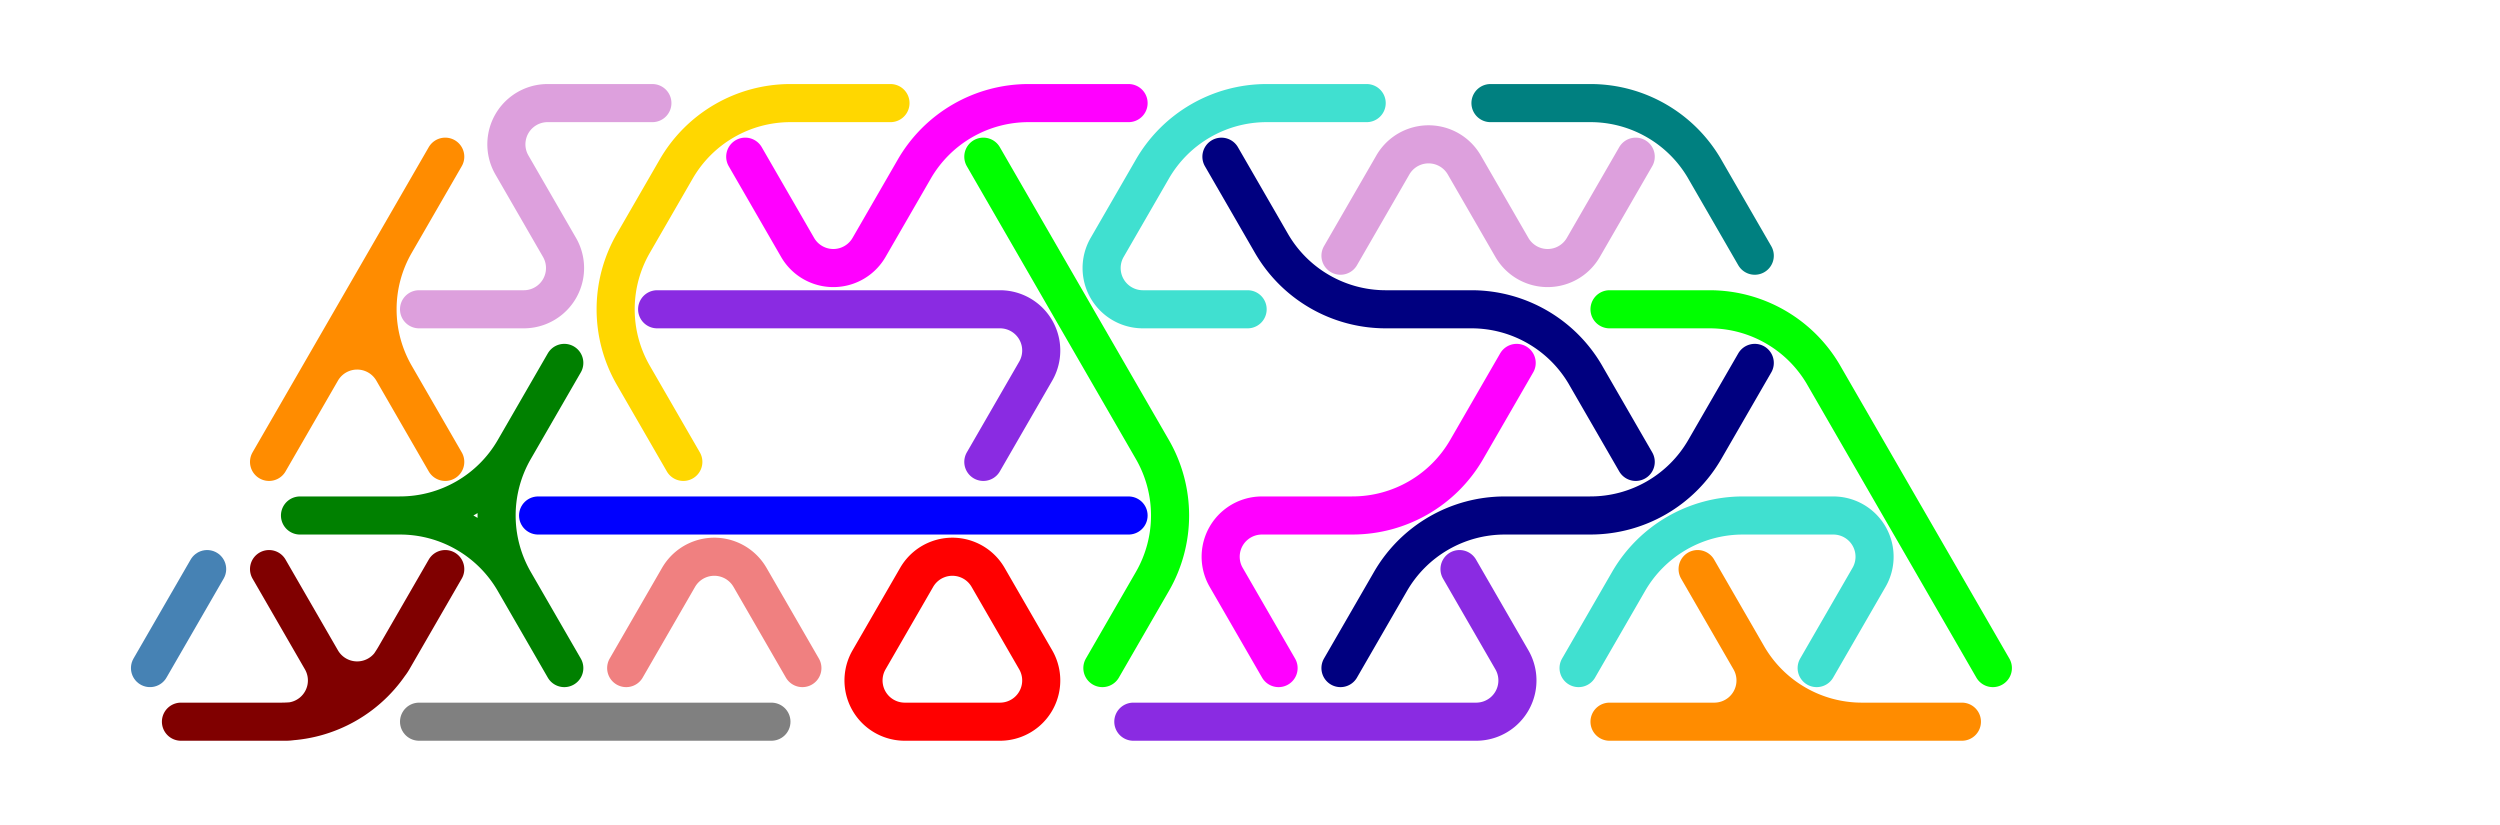 <?xml version="1.0" standalone="no"?>
<!-- Created by Polyform Puzzler (http://puzzler.sourceforge.net/) -->
<svg width="105.0" height="34.641" viewBox="0 0 105.0 34.641"
     xmlns="http://www.w3.org/2000/svg"
     xmlns:xlink="http://www.w3.org/1999/xlink">
<g>
<path stroke="gold" stroke-width="1.6" stroke-linecap="round"
      fill="none" d="M 26.600,10.219 l 1.800,-3.118 M 26.600,15.762 a 5.543,5.543 0 0,1 0.000,-5.543 M 28.400,7.101 a 5.543,5.543 0 0,1 4.800,-2.771 M 28.700,19.399 l -2.100,-3.637 M 33.200,4.330 l 4.200,0.000">
<desc>C3</desc>
</path>
<path stroke="maroon" stroke-width="1.6" stroke-linecap="round"
      fill="none" d="M 13.500,27.713 a 1.732,1.732 0 0,1 -1.500,2.598 M 13.500,27.713 l -2.200,-3.811 M 16.500,27.713 a 1.732,1.732 0 0,1 -3.000,0.000 M 16.500,27.713 l 2.200,-3.811 M 16.600,27.540 a 5.543,5.543 0 0,1 -4.800,2.771 M 7.600,30.311 l 4.400,0.000">
<desc>E3</desc>
</path>
<path stroke="steelblue" stroke-width="1.6" stroke-linecap="round"
      fill="none" d="M 6.300,28.059 l 2.400,-4.157">
<desc>I1</desc>
</path>
<path stroke="gray" stroke-width="1.6" stroke-linecap="round"
      fill="none" d="M 17.600,30.311 l 7.400,0.000 M 25.000,30.311 l 7.400,0.000">
<desc>I2</desc>
</path>
<path stroke="blue" stroke-width="1.6" stroke-linecap="round"
      fill="none" d="M 22.600,21.651 l 7.400,0.000 M 30.000,21.651 l 10.000,0.000 M 40.000,21.651 l 7.400,0.000">
<desc>I3</desc>
</path>
<path stroke="blueviolet" stroke-width="1.6" stroke-linecap="round"
      fill="none" d="M 47.600,30.311 l 7.400,0.000 M 55.000,30.311 l 7.000,0.000 M 63.500,27.713 a 1.732,1.732 0 0,1 -1.500,2.598 M 63.500,27.713 l -2.200,-3.811">
<desc>J3</desc>
</path>
<path stroke="teal" stroke-width="1.6" stroke-linecap="round"
      fill="none" d="M 62.600,4.330 l 4.200,0.000 M 66.800,4.330 a 5.543,5.543 0 0,1 4.800,2.771 M 73.700,10.739 l -2.100,-3.637">
<desc>L2</desc>
</path>
<path stroke="lime" stroke-width="1.6" stroke-linecap="round"
      fill="none" d="M 67.600,12.990 l 4.200,0.000 M 71.800,12.990 a 5.543,5.543 0 0,1 4.800,2.771 M 80.000,21.651 l -3.400,-5.889 M 83.700,28.059 l -3.700,-6.409">
<desc>L3</desc>
</path>
<path stroke="red" stroke-width="1.6" stroke-linecap="round"
      fill="none" d="M 36.500,27.713 l 2.000,-3.464 M 38.000,30.311 a 1.732,1.732 0 0,1 -1.500,-2.598 M 38.000,30.311 l 4.000,0.000 M 38.500,24.249 a 1.732,1.732 0 0,1 3.000,0.000 M 43.500,27.713 a 1.732,1.732 0 0,1 -1.500,2.598 M 43.500,27.713 l -2.000,-3.464">
<desc>O3</desc>
</path>
<path stroke="magenta" stroke-width="1.6" stroke-linecap="round"
      fill="none" d="M 33.500,10.392 l -2.200,-3.811 M 36.500,10.392 a 1.732,1.732 0 0,1 -3.000,0.000 M 36.500,10.392 l 1.900,-3.291 M 38.400,7.101 a 5.543,5.543 0 0,1 4.800,-2.771 M 43.200,4.330 l 4.200,0.000">
<desc>P3</desc>
</path>
<path stroke="navy" stroke-width="1.6" stroke-linecap="round"
      fill="none" d="M 53.400,10.219 l -2.100,-3.637 M 58.200,12.990 a 5.543,5.543 0 0,1 -4.800,-2.771 M 58.200,12.990 l 3.600,0.000 M 61.800,12.990 a 5.543,5.543 0 0,1 4.800,2.771 M 68.700,19.399 l -2.100,-3.637">
<desc>S3</desc>
</path>
<path stroke="darkorange" stroke-width="1.6" stroke-linecap="round"
      fill="none" d="M 11.300,19.399 l 3.700,-6.409 M 13.500,15.588 a 1.732,1.732 0 0,1 3.000,0.000 M 15.000,12.990 l 3.700,-6.409 M 16.600,15.762 a 5.543,5.543 0 0,1 0.000,-5.543 M 18.700,19.399 l -2.200,-3.811">
<desc>T3</desc>
</path>
<path stroke="turquoise" stroke-width="1.6" stroke-linecap="round"
      fill="none" d="M 46.500,10.392 l 1.900,-3.291 M 48.000,12.990 a 1.732,1.732 0 0,1 -1.500,-2.598 M 48.000,12.990 l 4.400,0.000 M 48.400,7.101 a 5.543,5.543 0 0,1 4.800,-2.771 M 53.200,4.330 l 4.200,0.000">
<desc>U3</desc>
</path>
<path stroke="lightcoral" stroke-width="1.6" stroke-linecap="round"
      fill="none" d="M 26.300,28.059 l 2.200,-3.811 M 28.500,24.249 a 1.732,1.732 0 0,1 3.000,0.000 M 33.700,28.059 l -2.200,-3.811">
<desc>V2</desc>
</path>
<path stroke="green" stroke-width="1.6" stroke-linecap="round"
      fill="none" d="M 12.600,21.651 l 4.200,0.000 M 16.800,21.651 a 5.543,5.543 0 0,1 4.800,2.771 M 21.600,18.879 a 5.543,5.543 0 0,1 -4.800,2.771 M 21.600,18.879 l 2.100,-3.637 M 21.600,24.422 a 5.543,5.543 0 0,1 0.000,-5.543 M 23.700,28.059 l -2.100,-3.637">
<desc>Y3</desc>
</path>
<path stroke="plum" stroke-width="1.6" stroke-linecap="round"
      fill="none" d="M 17.600,12.990 l 4.400,0.000 M 21.500,6.928 a 1.732,1.732 0 0,1 1.500,-2.598 M 23.000,4.330 l 4.400,0.000 M 23.500,10.392 a 1.732,1.732 0 0,1 -1.500,2.598 M 23.500,10.392 l -2.000,-3.464">
<desc>Z3</desc>
</path>
<path stroke="blueviolet" stroke-width="1.6" stroke-linecap="round"
      fill="none" d="M 27.600,12.990 l 7.400,0.000 M 35.000,12.990 l 7.000,0.000 M 41.300,19.399 l 2.200,-3.811 M 42.000,12.990 a 1.732,1.732 0 0,1 1.500,2.598">
<desc>j3</desc>
</path>
<path stroke="lime" stroke-width="1.6" stroke-linecap="round"
      fill="none" d="M 45.000,12.990 l -3.700,-6.409 M 46.300,28.059 l 2.100,-3.637 M 48.400,18.879 a 5.543,5.543 0 0,1 0.000,5.543 M 48.400,18.879 l -3.400,-5.889">
<desc>l3</desc>
</path>
<path stroke="magenta" stroke-width="1.6" stroke-linecap="round"
      fill="none" d="M 51.500,24.249 a 1.732,1.732 0 0,1 1.500,-2.598 M 53.000,21.651 l 3.800,0.000 M 53.700,28.059 l -2.200,-3.811 M 61.600,18.879 a 5.543,5.543 0 0,1 -4.800,2.771 M 61.600,18.879 l 2.100,-3.637">
<desc>p3</desc>
</path>
<path stroke="navy" stroke-width="1.6" stroke-linecap="round"
      fill="none" d="M 56.300,28.059 l 2.100,-3.637 M 58.400,24.422 a 5.543,5.543 0 0,1 4.800,-2.771 M 63.200,21.651 l 3.600,0.000 M 71.600,18.879 a 5.543,5.543 0 0,1 -4.800,2.771 M 71.600,18.879 l 2.100,-3.637">
<desc>s3</desc>
</path>
<path stroke="darkorange" stroke-width="1.6" stroke-linecap="round"
      fill="none" d="M 67.600,30.311 l 7.400,0.000 M 73.500,27.713 a 1.732,1.732 0 0,1 -1.500,2.598 M 73.500,27.713 l -2.200,-3.811 M 75.000,30.311 l 7.400,0.000 M 78.200,30.311 a 5.543,5.543 0 0,1 -4.800,-2.771">
<desc>t3</desc>
</path>
<path stroke="turquoise" stroke-width="1.6" stroke-linecap="round"
      fill="none" d="M 66.300,28.059 l 2.100,-3.637 M 68.400,24.422 a 5.543,5.543 0 0,1 4.800,-2.771 M 73.200,21.651 l 3.800,0.000 M 76.300,28.059 l 2.200,-3.811 M 77.000,21.651 a 1.732,1.732 0 0,1 1.500,2.598">
<desc>u3</desc>
</path>
<path stroke="plum" stroke-width="1.6" stroke-linecap="round"
      fill="none" d="M 56.300,10.739 l 2.200,-3.811 M 58.500,6.928 a 1.732,1.732 0 0,1 3.000,0.000 M 63.500,10.392 l -2.000,-3.464 M 66.500,10.392 a 1.732,1.732 0 0,1 -3.000,0.000 M 66.500,10.392 l 2.200,-3.811">
<desc>z3</desc>
</path>
</g>
</svg>

